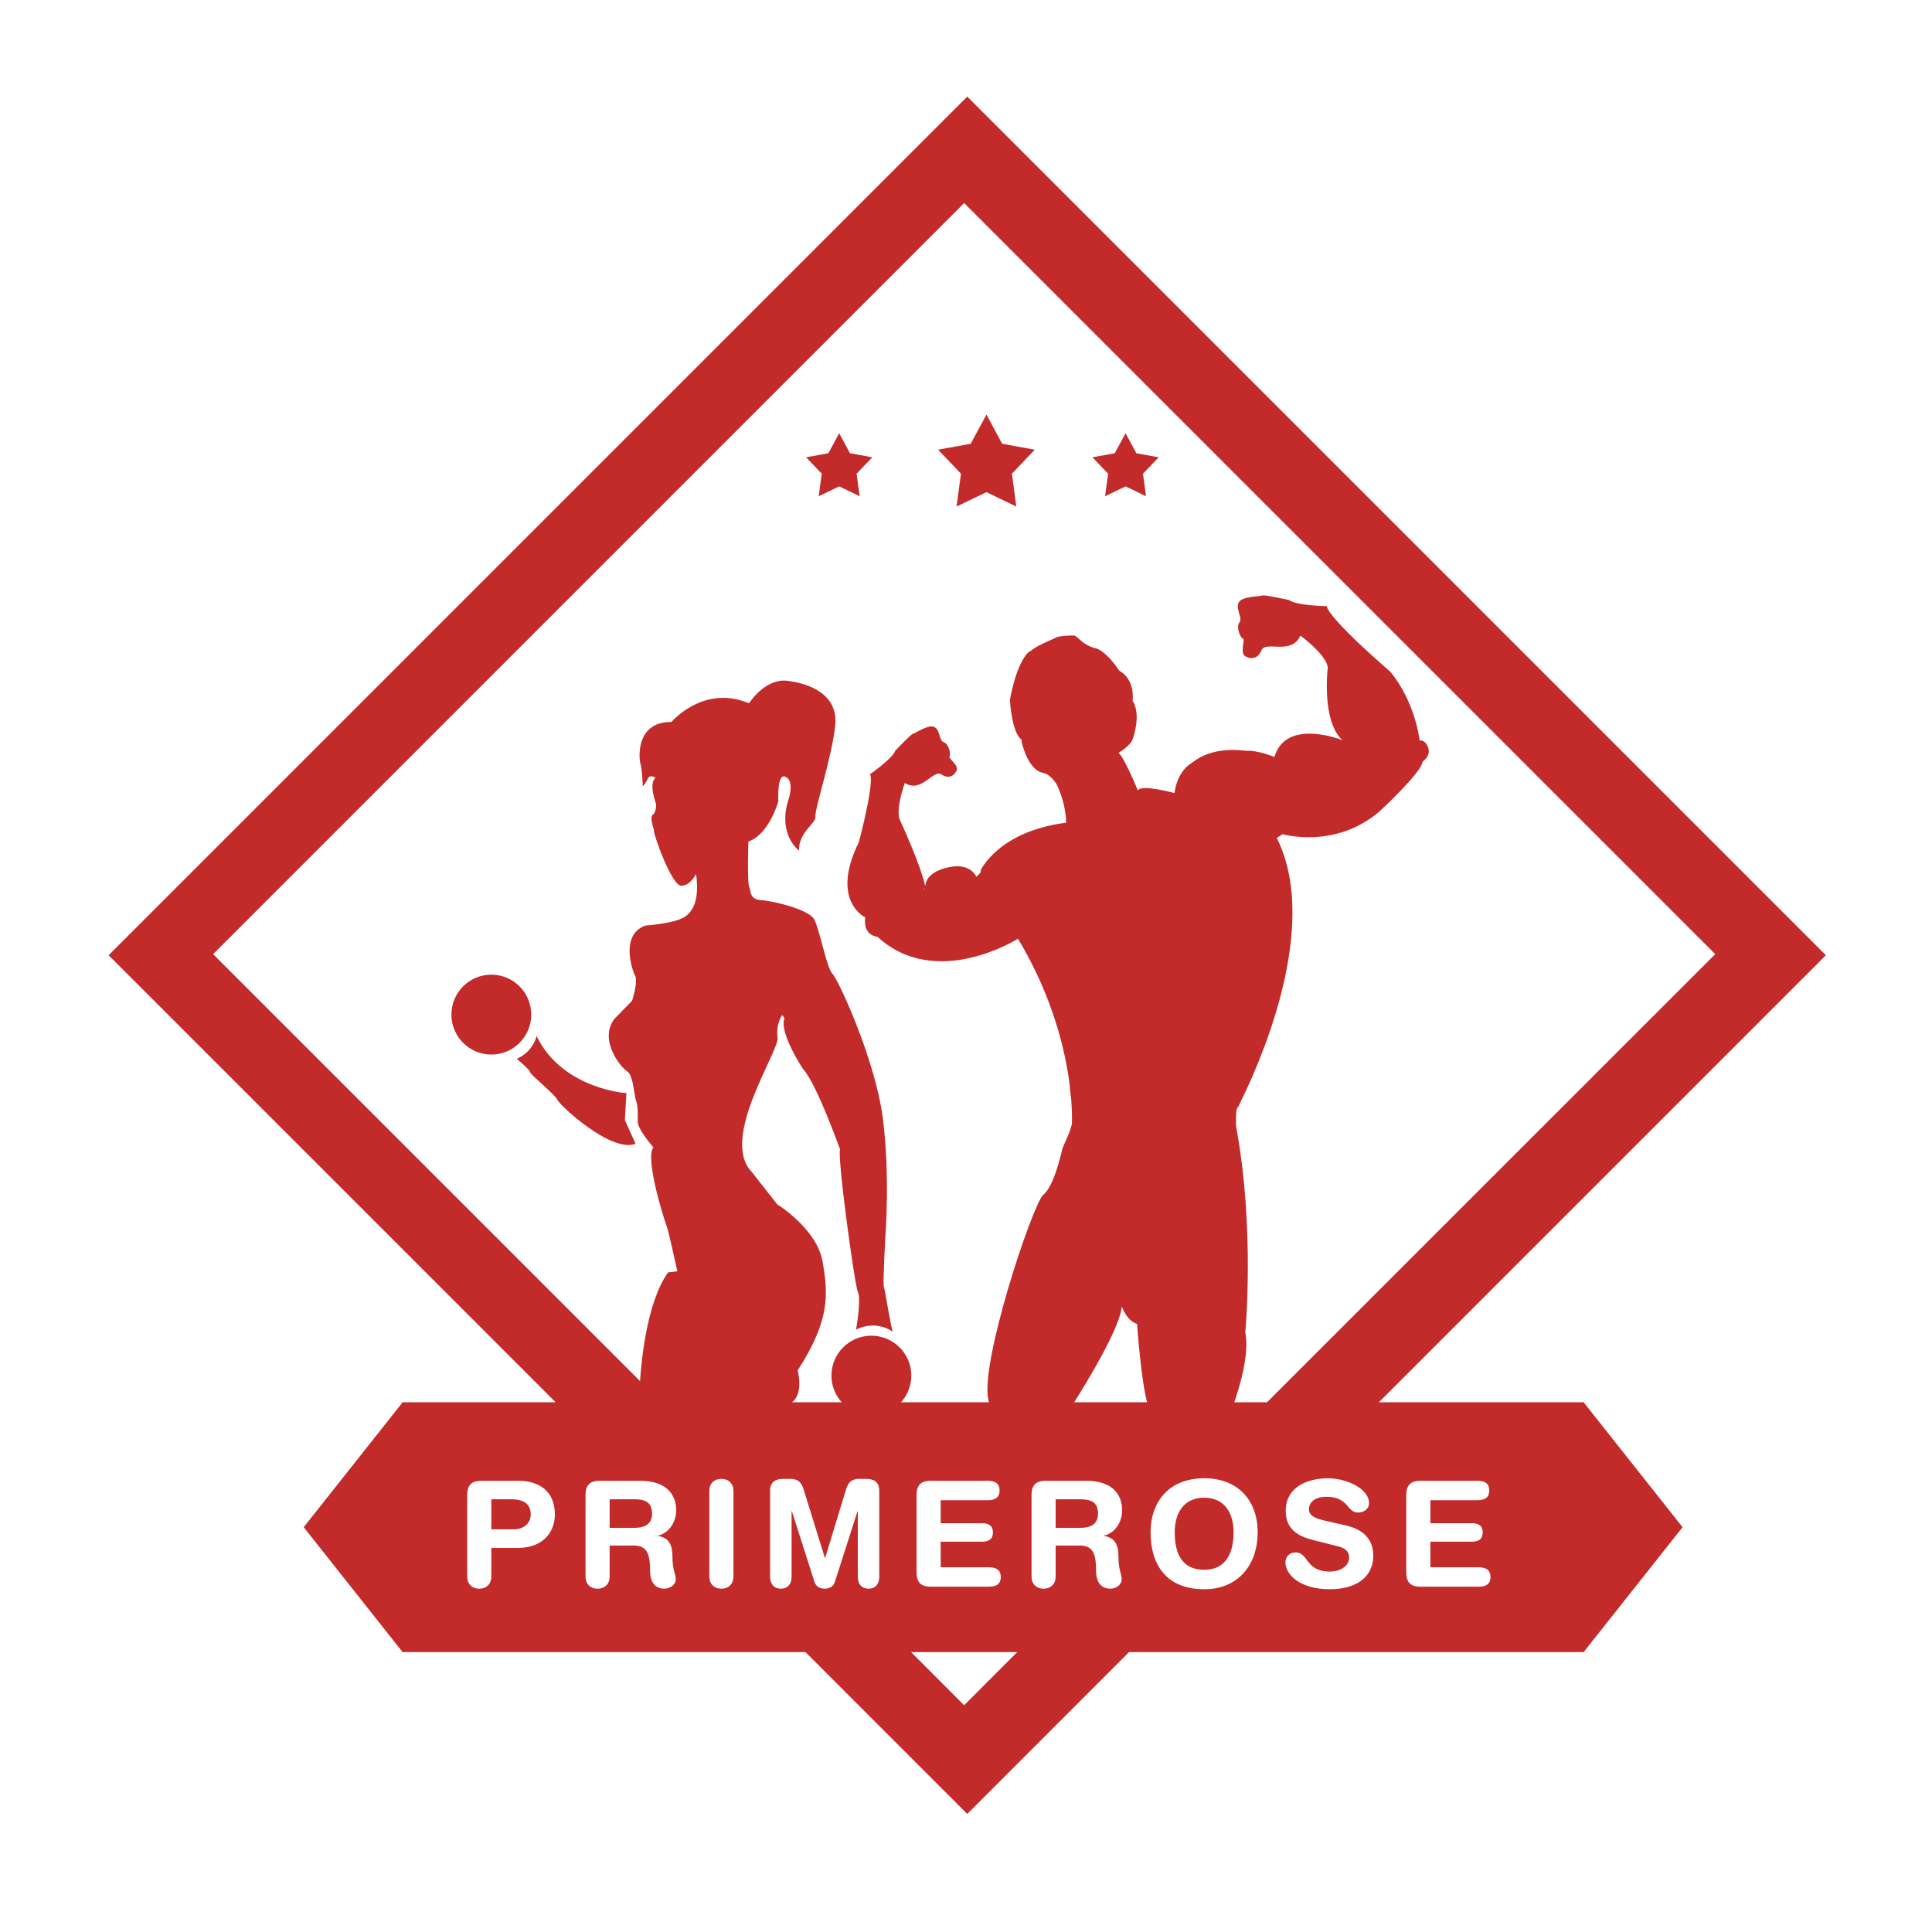 <svg xmlns="http://www.w3.org/2000/svg" xmlns:xlink="http://www.w3.org/1999/xlink" xmlns:inkscape="http://www.inkscape.org/namespaces/inkscape" version="1.1" width="900" height="900" viewBox="0 0 900 900">
<defs>
<clipPath id="clip_0">
<path transform="matrix(1,0,0,-1,0,900)" d="M0 900H900V0H0Z"/>
</clipPath>
</defs>
<g inkscape:groupmode="layer" inkscape:label="Layer 1">
<g clip-path="url(#clip_0)">
<path transform="matrix(1,0,0,-1,249.938,482.595)" d="M0 0C0 0-1.249-7.096-9.225-10.644-9.225-10.644-3.009-15.781-3.009-16.859-3.009-17.91 8.686-27.333 9.764-29.803 10.843-32.301 34.771-54.639 46.124-50.211L41.157-39.198 41.866-26.624C41.866-26.624 12.063-24.836 0 0" fill="#c32a2a"/>
<path transform="matrix(1,0,0,-1,247.468,472.632)" d="M0 0C0 10.275-8.316 18.592-18.591 18.592-28.867 18.592-37.183 10.275-37.183 0-37.183-10.275-28.867-18.62-18.591-18.62-8.316-18.62 0-10.275 0 0" fill="#c32a2a"/>
<path transform="matrix(1,0,0,-1,459.524,193.136)" d="M0 0-7.323-13.596-22.537-16.349-11.865-27.532-13.937-42.831 0-36.132 13.908-42.831 11.864-27.532 22.509-16.349 7.323-13.596Z" fill="#c32a2a"/>
<path transform="matrix(1,0,0,-1,390.92,201.821)" d="M0 0-5.024-9.31-15.413-11.212-8.118-18.847-9.537-29.349 0-24.751 9.537-29.349 8.118-18.847 15.441-11.212 5.024-9.31Z" fill="#c32a2a"/>
<path transform="matrix(1,0,0,-1,529.349,211.131)" d="M0 0-5.023 9.31-10.048 0-20.437-1.902-13.142-9.537-14.561-20.039-5.023-15.441 4.513-20.039 3.094-9.537 10.417-1.902Z" fill="#c32a2a"/>
<path transform="matrix(1,0,0,-1,238.186,698.426)" d="M0 0H-9.31V-13.993H1.164C5.705-13.993 9.055-11.269 9.055-7.011 9.055-2.072 5.563 0 0 0" fill="#c32a2a"/>
<path transform="matrix(1,0,0,-1,503.349,698.426)" d="M0 0H-11.58V-13.312H-.34C3.917-13.312 8.146-12.205 8.146-6.67 8.146-1.391 4.939 0 0 0" fill="#c32a2a"/>
<path transform="matrix(1,0,0,-1,560.939,697.688)" d="M0 0C-9.168 0-13.709-6.728-13.709-16.179-13.709-25.631-10.559-33.578 0-33.578 10.219-33.578 13.71-25.631 13.71-16.179 13.71-6.728 9.197 0 0 0" fill="#c32a2a"/>
<path transform="matrix(1,0,0,-1,688.61,739.156)" d="M0 0H-26.936C-30.909 0-33.521 1.561-33.521 6.585V42.774C-33.521 47.77-30.909 49.359-26.936 49.359H-.539C2.754 49.359 5.138 48.395 5.138 44.817 5.138 41.27 2.754 40.305-.539 40.305H-22.281V29.604H-3.207C-.255 29.604 2.072 28.781 2.072 25.29 2.072 21.799-.255 20.976-3.207 20.976H-22.281V9.055H0C3.293 9.055 5.705 8.089 5.705 4.513 5.705 .965 3.293 0 0 0M-69.171-1.164C-83.448-1.164-89.807 5.96-89.807 11.297-89.807 14.05-87.819 15.979-85.095 15.979-78.992 15.979-80.553 7.067-69.171 7.067-63.353 7.067-60.117 10.274-60.117 13.567-60.117 15.554-61.082 17.739-64.914 18.705L-77.602 21.94C-87.819 24.552-89.664 30.172-89.664 35.451-89.664 46.407-79.531 50.523-69.994 50.523-61.224 50.523-50.863 45.584-50.863 38.999-50.863 36.189-53.276 34.543-56.001 34.543-61.224 34.543-60.259 41.895-70.761 41.895-75.955 41.895-78.851 39.481-78.851 36.047-78.851 32.642-74.734 31.534-71.158 30.711L-61.763 28.582C-51.488 26.255-48.877 20.152-48.877 14.391-48.877 5.478-55.604-1.164-69.171-1.164M-257.839 325.421C-258.18 323.917-258.123 324.569-258.038 325.336ZM-113.648 85.918C-110.896 93.809-106.524 108.738-108.512 118.531-108.512 118.531-103.913 166.443-112.769 214.326-112.769 214.326-113.138 222.842-112.088 223.211-111.86 223.268-111.35 224.317-110.697 225.907-103.715 239.872-73.116 305.496-93.354 347.788-93.609 348.412-93.809 348.81-93.809 348.81L-91.141 350.569C-91.141 350.569-66.787 343.473-46.209 360.986-46.209 360.986-26.567 378.953-25.857 384.403-25.857 384.403-23.019 386.305-23.019 389.143-23.019 391.981-25.375 394.82-27.276 394.11-27.276 394.11-29.179 412.077-40.986 426.269-40.986 426.269-69.37 450.623-70.563 456.782-70.563 456.782-84.754 457.009-88.075 459.62-88.075 459.62-99.883 462.231-100.592 461.749-101.302 461.267-110.526 461.522-111.719 458.201-112.911 454.88-109.59 451.332-111.236 449.203-112.911 447.075-110.782 441.88-109.59 441.653-108.397 441.397-111.236 434.784-108.397 433.365-105.56 431.946-102.721 432.173-100.848 436.431-98.946 440.688-86.883 433.848-82.853 443.072-82.853 443.072-70.563 434.075-70.079 428.171-70.079 428.171-73.173 403.335-63.239 394.337-63.239 394.337-89.494 404.981-94.915 386.532-94.915 386.532-102.806 389.768-107.943 389.398-119.837 390.846-127.585 388.178-132.581 384.346-136.385 382.189-140.018 378.158-141.323 370.75-141.465 370.125-141.521 369.729-141.521 369.729-141.521 369.729-157.133 373.986-158.552 370.92-158.552 370.92-164.938 386.532-167.55 388.433-167.55 388.433-161.617 391.981-160.908 395.047-160.908 395.047-156.764 406.031-161.021 412.787-161.021 412.787-159.603 422.38-167.067 426.638H-167.181C-170.303 431.463-174.816 436.345-178.193 437.14-184.098 438.559-186.709 442.817-188.128 443.072-189.547 443.299-195.934 442.817-196.87 442.107-197.665 441.483-205.896 438.417-208.593 435.777L-208.934 435.834C-208.934 435.834-214.61 432.315-218.158 413.127-218.158 413.127-217.335 398.141-212.964 394.82-212.708 394.564-212.623 394.11-212.681 393.486-212.681 393.457-212.651 393.457-212.681 393.429-211.771 389.796-208.849 380.202-202.547 379.066-200.384 378.682-198.28 376.651-196.485 373.987-195.151 371.306-192.112 364.246-191.967 355.905-223.749 351.854-231.877 333.548-231.877 333.548-231.877 333.548-231.781 333.53-231.672 333.51-231.754 333.211-231.836 332.913-231.867 332.602L-233.77 330.701C-233.77 330.701-236.607 337.796-247.479 334.958-247.479 334.958-256.25 333.312-257.413 327.408-257.499 327.039-257.555 326.727-257.612 326.415-260.081 337.144-269.221 356.785-269.221 356.785-271.832 361.469-267.121 374.412-267.121 374.412-259.457 369.501-253.837 380.741-250.26 378.499-246.712 376.228-244.47 377.505-243.051 380.003-241.632 382.501-247.082 386.021-246.315 386.815-245.549 387.61-246.571 392.577-248.898 393.344-251.197 394.11-250.488 398.453-253.07 400.326-255.625 402.228-262.437 397.374-263.204 397.403-263.998 397.403-271.548 389.483-271.548 389.483-272.741 385.851-283.271 378.527-283.271 378.527-281.653 374.724-285.996 356.53-288.522 346.823-302.033 319.546-285.57 311.797-285.57 311.797-286.648 303.055-279.893 302.799-279.893 302.799-252.588 277.623-214.383 301.862-214.383 301.862-214.326 302.004-214.213 301.976-214.071 301.891-214.27 301.862-214.383 301.862-214.383 301.862-214.383 301.862-214.383 301.834-214.354 301.806-198.034 274.586-192.244 249.409-190.257 233.344V233.259C-190.257 232.351-189.916 229.796-189.576 226.815-189.036 219.663-189.292 215.519-189.292 215.519-190.257 211.034-193.322 205.584-193.805 203.683-194.259 201.81-197.58 186.652-202.547 182.65-207.486 178.648-233.372 100.961-227.865 85.918H-268.88C-265.928 89.21-264.083 93.553-264.083 98.35-264.083 108.625-272.428 116.941-282.703 116.941-292.978 116.941-301.294 108.625-301.294 98.35-301.294 93.553-299.478 89.21-296.498 85.918H-319.801C-319.659 85.975-319.489 86.06-319.404 86.145-314.181 90.402-317.02 100.791-317.02 100.791-301.891 124.208-302.771 136.271-305.439 151.541-308.107 166.783-326.557 178.137-326.557 178.137L-338.421 193.237C-353.521 208.849-325.478 249.466-326.386 255.853-327.266 262.238-324.229 266.326-324.229 266.326L-323.179 264.906C-325.847 258.151-314.493 241.121-314.493 241.121-308.277 234.564-297.264 203.683-297.264 203.683-298.684 200.504-290.537 140.728-288.948 137.179-287.33 133.631-289.828 119.78-289.828 119.78-280.063 124.577-272.627 118.729-272.627 118.729-273.507 119.78-276.345 138.599-276.885 139.818-277.396 141.067-276.175 163.235-276.175 163.235-276.175 163.235-273.876 191.449-277.396 218.584-280.972 245.747-298.229 283.157-300.841 285.542-303.423 287.897-306.858 306.46-309.356 310.945-311.825 315.458-328.259 319.46-333.936 319.83-339.613 320.198-338.676 323.86-339.613 326.103-340.578 328.345-339.982 347.163-339.982 347.163-330.388 350.342-326.017 365.84-326.017 365.84-326.017 365.84-326.84 379.208-322.696 377.307-318.552 375.405-321.05 367.486-321.05 367.486-326.84 350.683-316.452 342.906-316.452 342.906-316.452 351.875-308.391 355.423-308.76 358.857-309.1 362.292-301.067 386.645-299.535 401.093-298.002 415.512-311.229 420.706-321.76 422.011-332.29 423.317-339.613 411.595-339.613 411.595L-340.805 411.963C-361.383 419.883-375.802 402.853-375.802 402.853-392.833 402.966-390.931 385.339-390.25 383.324-389.512 381.337-389.171 372.822-389.171 372.822-389.171 372.822-387.752 374.355-386.815 376.484-385.85 378.612-383.268 376.824-383.268 376.824-386.56 373.986-383.154 365.471-383.012 364.647-382.898 363.825-383.012 360.617-384.573 359.567-386.106 358.517-383.977 352.584-383.977 352.584-384.8 351.988-375.802 326.557-371.318 326.557-366.805 326.557-364.449 332.006-364.449 332.006L-364.108 330.133C-363.285 321.362-364.818 315.572-369.303 312.251-373.787 308.958-387.979 307.993-387.979 307.993-399.815 303.736-394.139 287.187-392.719 284.577-391.3 281.994-394.139 272.996-394.139 272.996L-402.426 264.48C-409.75 254.773-399.588 242.001-396.494 240.127-393.429 238.226-393.202 228.291-392.237 226.162-391.3 224.034-391.527 216.937-391.527 216.937-391.783 213.163-384.204 204.647-384.204 204.647-388.462 199.907-378.754 169.395-378.044 167.976-377.335 166.557-373.078 146.915-373.078 146.915L-377.335 146.461C-387.383 132.779-389.937 104.141-390.449 95.795L-589.334 294.681-239.475 644.569 110.414 294.681-98.378 85.918ZM-127.671-1.164C-145.354-1.164-152.62 10.359-152.62 25.29-152.62 39.766-143.85 50.523-127.671 50.523-111.491 50.523-102.721 39.766-102.721 25.29-102.721 11.382-110.811-1.164-127.671-1.164M-188.213 85.918C-182.31 95.256-166.868 120.574-166.018 130.594-166.018 130.594-163.86 123.867-158.921 122.448-158.921 122.448-157.189 97.187-154.267 85.918ZM-167.578 13.624C-167.578 7.947-166.074 5.818-166.074 3.491-166.074 .88-168.742-.908-171.354-.908-177.513-.908-177.995 5.052-177.995 7.067-177.995 15.696-179.585 19.187-185.744 19.187H-196.842V4.711C-196.842 1.362-199.056-.908-202.462-.908-205.896-.908-208.082 1.362-208.082 4.711V42.774C-208.082 47.77-205.499 49.359-201.525 49.359H-182.792C-169.423 49.359-165.875 42.008-165.875 35.649-165.875 30.285-169.025 25.006-174.362 23.785V23.644C-168.6 22.82-167.578 18.648-167.578 13.624M-231.328 29.604C-228.405 29.604-226.077 28.781-226.077 25.29-226.077 21.799-228.405 20.976-231.328 20.976H-250.402V9.055H-228.121C-224.828 9.055-222.416 8.089-222.416 4.513-222.416 .965-224.828 0-228.121 0H-255.057C-259.031 0-261.643 1.561-261.643 6.585V42.774C-261.643 47.77-259.031 49.359-255.057 49.359H-228.66C-225.368 49.359-222.983 48.395-222.983 44.817-222.983 41.27-225.368 40.305-228.66 40.305H-250.402V29.604ZM-239.475-55.207-264.197-30.456H-214.752ZM-279.013 4.598C-279.013 1.788-280.376-.908-284.009-.908-287.642-.908-289.004 1.788-289.004 4.598V35.167H-289.146L-299.648 2.384C-300.386 .057-302.118-.908-304.445-.908-306.773-.908-308.476 .057-309.242 2.384L-319.716 35.167H-319.858V4.598C-319.858 1.788-321.22-.908-324.853-.908-328.486-.908-329.877 1.788-329.877 4.598V44.704C-329.877 49.218-326.783 50.239-323.775 50.239H-320.482C-316.991 50.239-315.345 48.877-314.181 45.102L-304.36 13.425H-304.218L-294.568 45.102C-293.404 48.877-291.758 50.239-288.267 50.239H-285.087C-282.079 50.239-279.013 49.218-279.013 44.704ZM-346.936 4.711C-346.936 1.362-349.15-.908-352.556-.908-355.991-.908-358.176 1.362-358.176 4.711V44.619C-358.176 47.997-355.991 50.239-352.556 50.239-349.15 50.239-346.936 47.997-346.936 44.619ZM-375.348 13.624C-375.348 7.947-373.815 5.818-373.815 3.491-373.815 .88-376.512-.908-379.095-.908-385.283-.908-385.765 5.052-385.765 7.067-385.765 15.696-387.326 19.187-393.514 19.187H-404.612V4.711C-404.612 1.362-406.797-.908-410.232-.908-413.667-.908-415.852 1.362-415.852 4.711V42.774C-415.852 47.77-413.241 49.359-409.267 49.359H-390.562C-377.193 49.359-373.617 42.008-373.617 35.649-373.617 30.285-376.768 25.006-382.132 23.785V23.644C-376.37 22.82-375.348 18.648-375.348 13.624M-447.273 18.08H-459.733V4.711C-459.733 1.362-461.948-.908-465.354-.908-468.788-.908-470.974 1.362-470.974 4.711V42.774C-470.974 47.77-468.391 49.359-464.389 49.359H-447.188C-437.736 49.359-430.129 44.704-430.129 33.72-430.129 24.75-436.374 18.08-447.273 18.08M48.935 86.145V85.918H-46.294L161.959 294.17-238.027 694.156-638.013 294.17-429.76 85.918H-500.862V86.145L-501.061 85.918-547.127 27.73-501.061-30.456-500.862-30.684V-30.456H-313.386L-238.027-105.844-162.668-30.456H48.935V-30.684L49.104-30.456 95.2 27.73 49.104 85.918Z" fill="#c32a2a"/>
<path transform="matrix(1,0,0,-1,295.579,698.426)" d="M0 0H-11.581V-13.312H-.341C3.917-13.312 8.174-12.205 8.174-6.67 8.174-1.391 4.938 0 0 0" fill="#c32a2a"/>
</g>
</g>
</svg>

